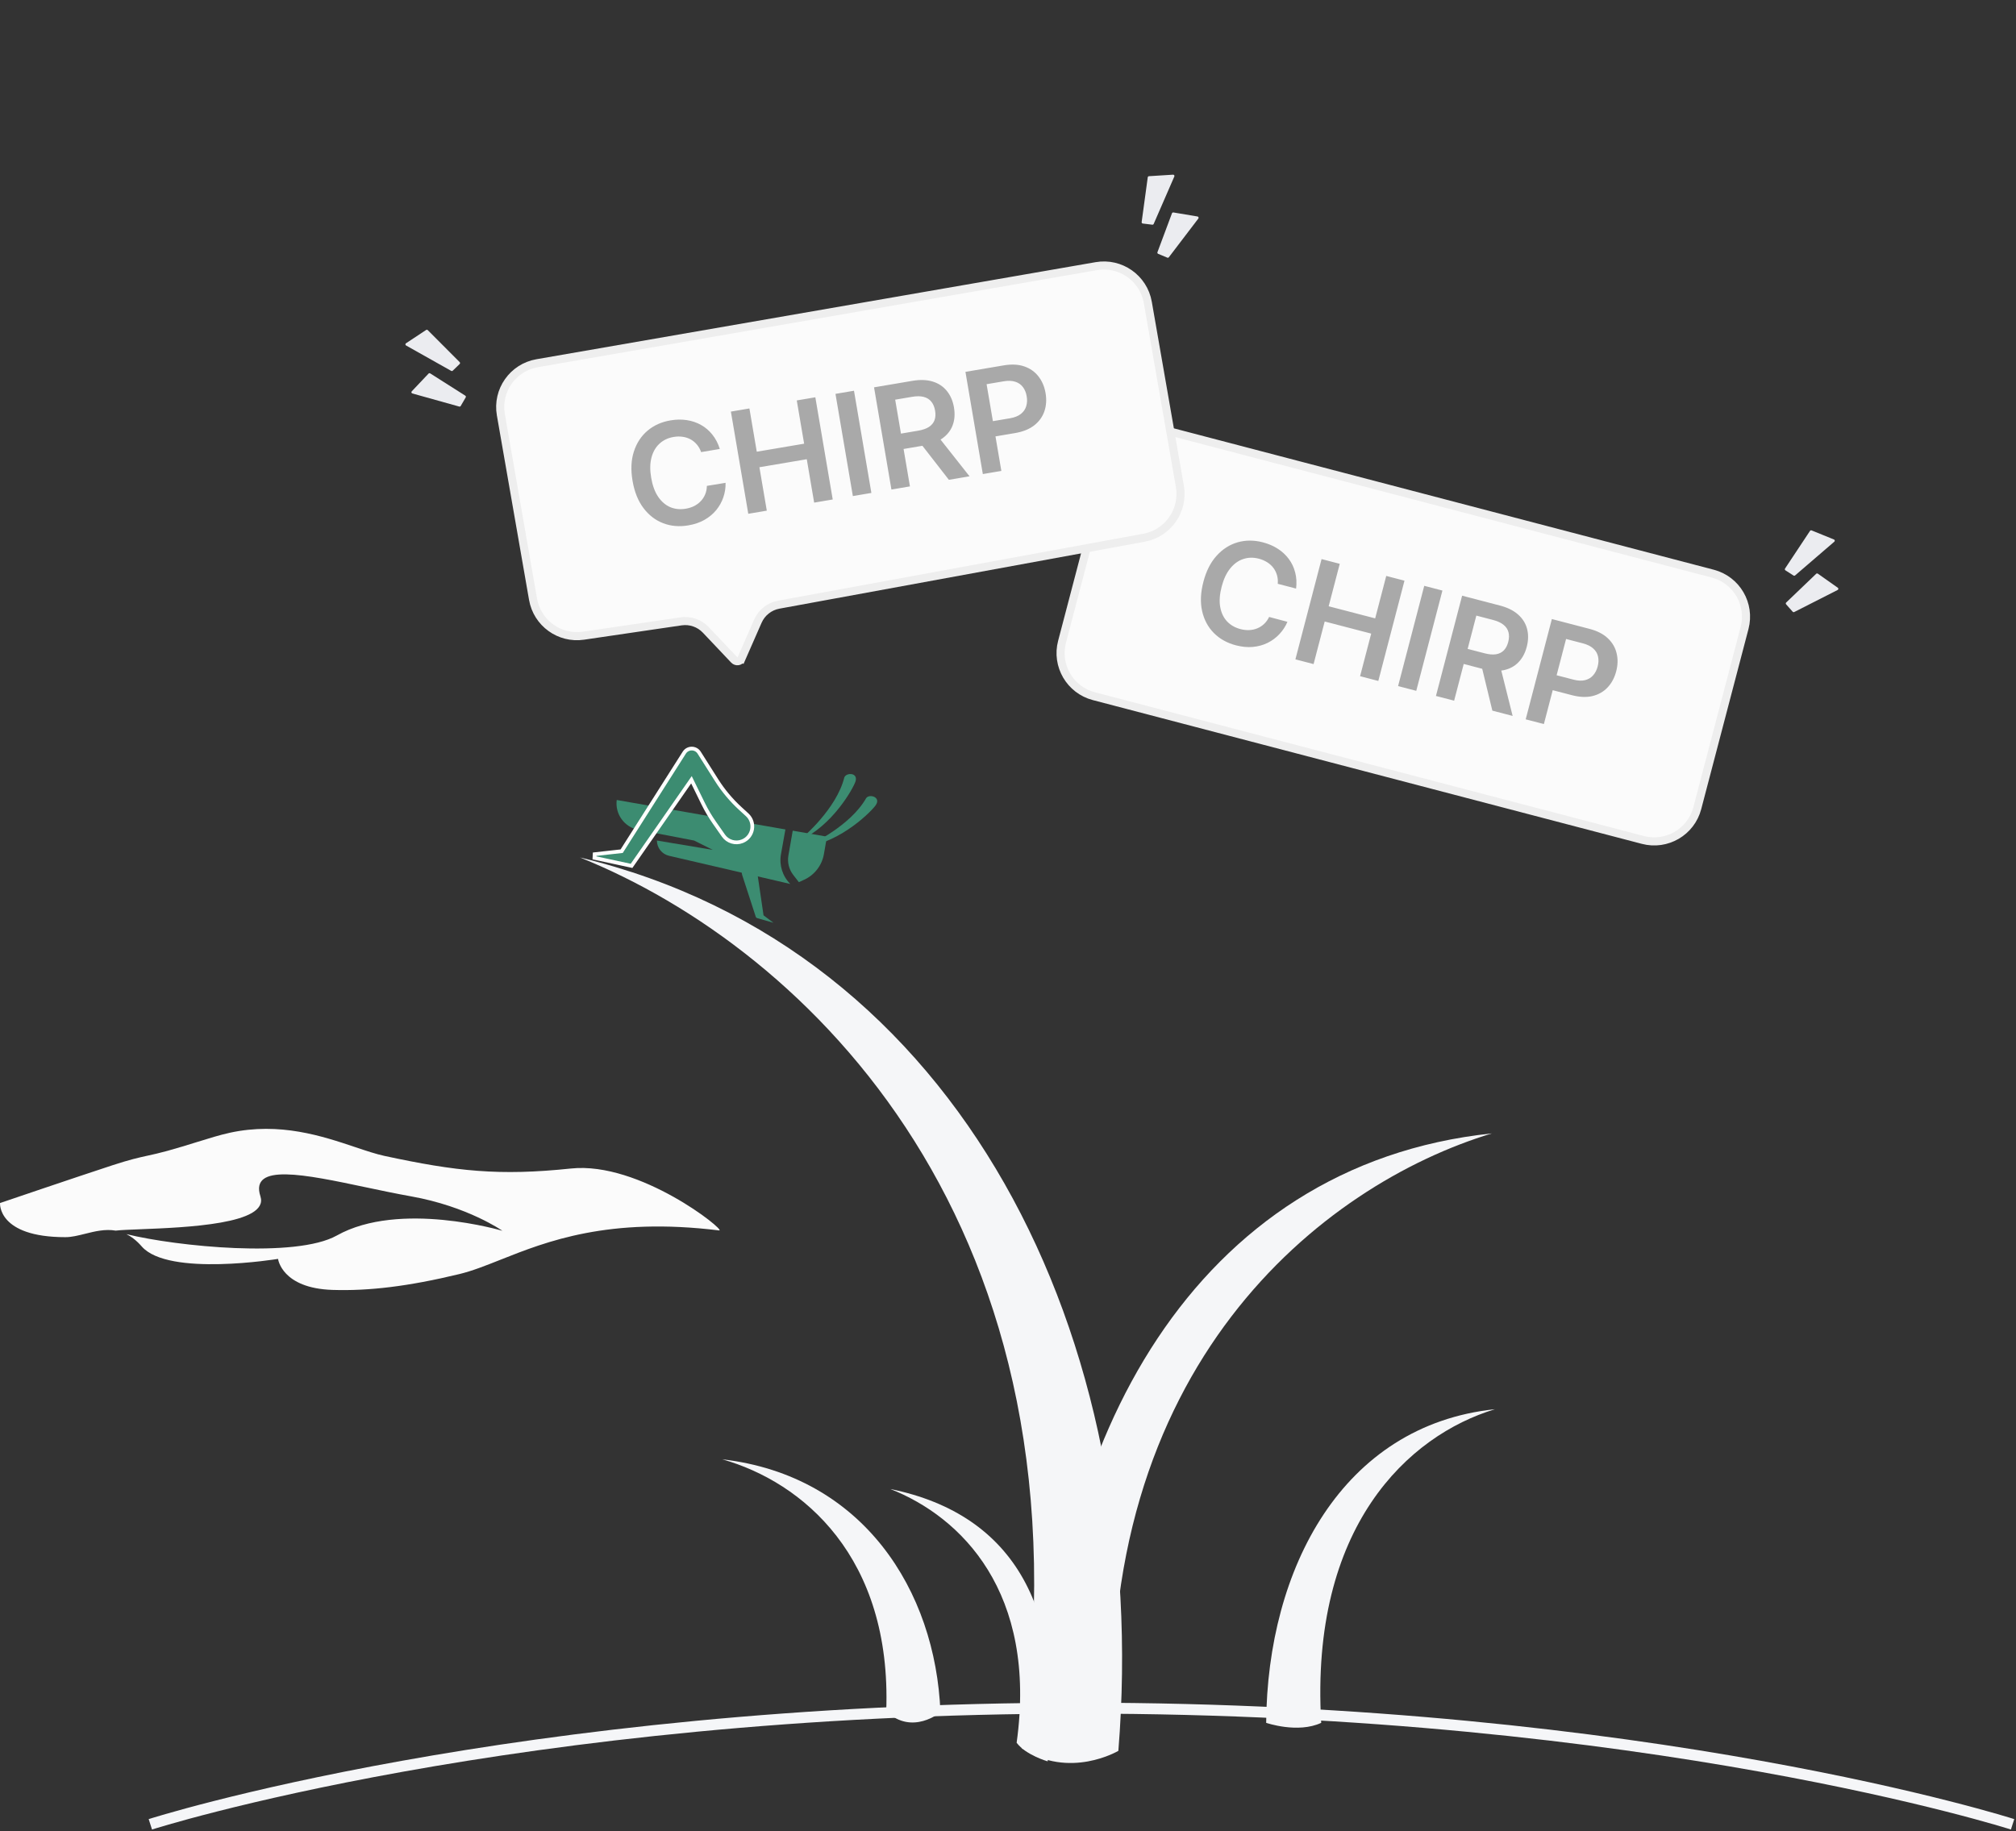 <svg width="295" height="268" viewBox="0 0 295 268" fill="none" xmlns="http://www.w3.org/2000/svg">
<rect x="0" y="0" width="295" height="268" fill="#333333" stroke="none"/>
<path d="M170.285 62.913C166.801 62.001 163.237 64.083 162.324 67.564L155.407 93.935C154.494 97.416 156.578 100.977 160.062 101.89L240.403 122.931C243.887 123.844 247.451 121.761 248.364 118.28L255.281 91.91C256.195 88.429 254.111 84.867 250.627 83.955L170.285 62.913Z" fill="#FBFBFB" stroke="#EEEEEE" stroke-width="1.185"/>
<path d="M189.656 86.142L186.974 85.443C187.013 84.984 186.973 84.558 186.856 84.165C186.74 83.768 186.56 83.41 186.317 83.091C186.073 82.773 185.771 82.503 185.41 82.281C185.055 82.056 184.653 81.885 184.204 81.768C183.406 81.56 182.646 81.576 181.925 81.817C181.204 82.053 180.57 82.51 180.02 83.188C179.472 83.861 179.054 84.75 178.766 85.853C178.473 86.976 178.401 87.967 178.549 88.827C178.703 89.683 179.035 90.387 179.545 90.938C180.061 91.486 180.715 91.863 181.509 92.07C181.949 92.184 182.375 92.234 182.787 92.219C183.205 92.2 183.597 92.116 183.963 91.967C184.334 91.818 184.668 91.604 184.965 91.325C185.268 91.046 185.516 90.703 185.709 90.294L188.387 91.007C188.105 91.678 187.716 92.276 187.222 92.8C186.733 93.326 186.16 93.753 185.502 94.082C184.846 94.406 184.125 94.605 183.339 94.681C182.555 94.752 181.725 94.674 180.851 94.446C179.56 94.11 178.486 93.511 177.628 92.65C176.771 91.789 176.197 90.719 175.908 89.44C175.619 88.161 175.68 86.733 176.091 85.156C176.504 83.575 177.15 82.3 178.031 81.331C178.913 80.357 179.939 79.703 181.108 79.37C182.277 79.037 183.502 79.037 184.783 79.371C185.601 79.584 186.331 79.896 186.974 80.309C187.617 80.721 188.155 81.221 188.589 81.808C189.024 82.391 189.335 83.048 189.522 83.781C189.714 84.509 189.759 85.296 189.656 86.142ZM189.556 96.5L193.384 81.825L196.044 82.518L194.423 88.731L201.228 90.503L202.849 84.291L205.516 84.986L201.688 99.66L199.021 98.965L200.647 92.731L193.842 90.959L192.216 97.193L189.556 96.5ZM211.069 86.432L207.241 101.107L204.581 100.414L208.409 85.739L211.069 86.432ZM210.122 101.857L213.95 87.183L219.457 88.617C220.585 88.911 221.48 89.353 222.143 89.944C222.811 90.536 223.248 91.237 223.456 92.046C223.669 92.852 223.654 93.723 223.41 94.659C223.164 95.6 222.75 96.364 222.168 96.952C221.592 97.537 220.867 97.917 219.994 98.093C219.123 98.263 218.123 98.202 216.995 97.908L213.073 96.886L213.648 94.68L217.212 95.608C217.872 95.78 218.436 95.83 218.904 95.758C219.373 95.681 219.754 95.492 220.047 95.191C220.346 94.886 220.563 94.474 220.699 93.953C220.835 93.432 220.848 92.961 220.739 92.54C220.63 92.114 220.391 91.75 220.02 91.45C219.65 91.144 219.133 90.905 218.469 90.732L216.031 90.097L212.782 102.55L210.122 101.857ZM219.443 97.184L221.344 104.78L218.375 104.007L216.539 96.427L219.443 97.184ZM223.255 105.278L227.083 90.603L232.589 92.038C233.718 92.332 234.609 92.788 235.264 93.408C235.924 94.029 236.354 94.758 236.554 95.596C236.761 96.43 236.742 97.313 236.499 98.245C236.254 99.186 235.837 99.97 235.25 100.597C234.662 101.225 233.927 101.648 233.043 101.867C232.16 102.08 231.152 102.04 230.019 101.745L226.369 100.794L226.939 98.609L230.231 99.466C230.89 99.638 231.46 99.664 231.941 99.544C232.421 99.424 232.814 99.19 233.12 98.841C233.43 98.493 233.653 98.059 233.789 97.538C233.925 97.018 233.941 96.532 233.839 96.082C233.742 95.634 233.509 95.244 233.141 94.913C232.779 94.579 232.266 94.326 231.601 94.153L229.163 93.518L225.915 105.971L223.255 105.278Z" fill="#A9A9A9"/>
<path d="M268.902 86.345L262.552 89.574C262.475 89.613 262.381 89.596 262.324 89.531L261.36 88.445C261.292 88.369 261.297 88.253 261.37 88.183L265.762 83.977C265.827 83.915 265.928 83.907 266.002 83.959L268.925 86.021C269.042 86.103 269.029 86.28 268.902 86.345Z" fill="#EBECF0"/>
<path d="M268.416 79.277L262.674 84.219C262.61 84.273 262.518 84.28 262.448 84.235L261.261 83.474C261.172 83.416 261.147 83.297 261.205 83.209L264.859 77.698C264.909 77.622 265.005 77.593 265.089 77.627L268.363 78.958C268.495 79.011 268.523 79.184 268.416 79.277Z" fill="#EBECF0"/>
<path d="M107.956 96.147L108.499 96.385L110.899 90.912C111.452 89.651 112.594 88.748 113.948 88.499L167.407 78.699C170.924 78.054 173.264 74.696 172.649 71.173L167.958 44.261C167.339 40.714 163.963 38.339 160.416 38.954L78.594 53.16C75.047 53.776 72.673 57.15 73.291 60.697L78 87.705C78.606 91.186 81.878 93.552 85.374 93.038L99.664 90.938C101.002 90.742 102.352 91.209 103.282 92.192L107.428 96.571C107.749 96.91 108.312 96.812 108.499 96.386L107.956 96.147Z" fill="#FBFBFB" stroke="#EEEEEE" stroke-width="1.185"/>
<path d="M105.329 65.706L102.597 66.168C102.443 65.734 102.232 65.361 101.964 65.051C101.695 64.736 101.384 64.483 101.031 64.292C100.678 64.102 100.291 63.979 99.871 63.925C99.456 63.865 99.019 63.874 98.561 63.952C97.748 64.09 97.062 64.416 96.504 64.931C95.945 65.442 95.554 66.119 95.332 66.963C95.109 67.802 95.093 68.784 95.284 69.909C95.479 71.053 95.821 71.987 96.31 72.71C96.802 73.428 97.394 73.934 98.085 74.228C98.781 74.516 99.532 74.591 100.34 74.454C100.788 74.379 101.197 74.249 101.567 74.066C101.94 73.878 102.263 73.64 102.535 73.354C102.812 73.067 103.028 72.734 103.184 72.357C103.345 71.979 103.43 71.564 103.438 71.112L106.172 70.664C106.191 71.392 106.083 72.097 105.848 72.778C105.618 73.458 105.271 74.082 104.807 74.652C104.342 75.216 103.767 75.695 103.082 76.086C102.397 76.473 101.609 76.742 100.718 76.892C99.403 77.115 98.178 77.01 97.042 76.576C95.907 76.142 94.944 75.401 94.155 74.353C93.365 73.305 92.834 71.977 92.561 70.371C92.286 68.759 92.351 67.331 92.756 66.085C93.159 64.835 93.825 63.818 94.754 63.034C95.682 62.251 96.799 61.748 98.104 61.528C98.936 61.386 99.73 61.372 100.486 61.485C101.241 61.597 101.937 61.832 102.574 62.19C103.21 62.543 103.764 63.015 104.235 63.607C104.71 64.192 105.075 64.892 105.329 65.706ZM109.496 75.195L106.951 60.239L109.661 59.78L110.738 66.111L117.668 64.937L116.591 58.606L119.308 58.146L121.852 73.102L119.135 73.562L118.055 67.209L111.124 68.383L112.205 74.736L109.496 75.195ZM124.964 57.187L127.508 72.143L124.799 72.602L122.254 57.646L124.964 57.187ZM130.442 71.646L127.898 56.69L133.506 55.74C134.655 55.545 135.653 55.582 136.5 55.849C137.352 56.115 138.039 56.575 138.561 57.228C139.086 57.875 139.431 58.676 139.593 59.63C139.756 60.589 139.693 61.456 139.404 62.232C139.12 63.001 138.615 63.645 137.892 64.163C137.168 64.677 136.232 65.031 135.083 65.225L131.088 65.902L130.705 63.653L134.335 63.038C135.007 62.924 135.541 62.738 135.938 62.481C136.334 62.218 136.604 61.89 136.747 61.495C136.894 61.094 136.923 60.629 136.832 60.098C136.742 59.567 136.56 59.132 136.287 58.793C136.013 58.449 135.646 58.215 135.184 58.093C134.722 57.966 134.152 57.96 133.475 58.075L130.992 58.495L133.152 71.187L130.442 71.646ZM137.016 63.56L141.871 69.71L138.848 70.222L134.058 64.061L137.016 63.56ZM143.817 69.38L141.273 54.424L146.882 53.474C148.031 53.28 149.031 53.331 149.883 53.627C150.74 53.923 151.432 54.411 151.958 55.094C152.489 55.77 152.835 56.583 152.997 57.532C153.16 58.491 153.103 59.377 152.825 60.191C152.548 61.004 152.051 61.692 151.336 62.254C150.619 62.811 149.684 63.187 148.53 63.383L144.813 64.013L144.434 61.785L147.786 61.218C148.458 61.104 148.988 60.894 149.377 60.587C149.765 60.281 150.027 59.906 150.162 59.462C150.302 59.018 150.327 58.531 150.236 58C150.146 57.469 149.962 57.02 149.684 56.651C149.41 56.282 149.038 56.022 148.567 55.871C148.099 55.715 147.527 55.694 146.851 55.809L144.368 56.229L146.527 68.921L143.817 69.38Z" fill="#A9A9A9"/>
<path d="M175.352 31.986L171.038 37.65C170.986 37.718 170.894 37.743 170.814 37.71L169.473 37.15C169.379 37.111 169.333 37.004 169.369 36.909L171.494 31.215C171.526 31.13 171.613 31.079 171.703 31.094L175.232 31.684C175.373 31.707 175.438 31.872 175.352 31.986Z" fill="#EBECF0"/>
<path d="M171.84 25.83L168.819 32.773C168.785 32.85 168.705 32.896 168.622 32.886L167.222 32.715C167.117 32.702 167.043 32.606 167.057 32.501L167.95 25.95C167.962 25.861 168.036 25.793 168.126 25.787L171.654 25.565C171.795 25.556 171.896 25.7 171.84 25.83Z" fill="#EBECF0"/>
<path d="M60.339 57.586L67.202 59.504C67.285 59.527 67.373 59.491 67.417 59.416L68.148 58.162C68.199 58.074 68.171 57.962 68.085 57.907L62.95 54.648C62.873 54.599 62.772 54.611 62.71 54.677L60.252 57.273C60.154 57.377 60.201 57.548 60.339 57.586Z" fill="#EBECF0"/>
<path d="M59.42 50.565L66.025 54.281C66.098 54.322 66.19 54.31 66.25 54.252L67.263 53.272C67.339 53.199 67.341 53.077 67.266 53.002L62.595 48.317C62.531 48.253 62.431 48.243 62.356 48.292L59.408 50.241C59.29 50.32 59.297 50.495 59.42 50.565Z" fill="#EBECF0"/>
<path d="M163.649 256.246C163.649 256.246 156.5 260.5 149.497 255.852C160.747 179.339 117.896 138.773 84.87 125.497C140.596 138.89 168.533 195.794 163.649 256.246Z" fill="#F5F6F8"/>
<path d="M152.923 255.535C152.923 255.535 159.04 256.754 163.037 255.972C159.786 199.87 193.551 173.379 218.306 165.881C174.686 170.457 153.238 211.447 152.923 255.535Z" fill="#F5F6F8"/>
<path d="M137.614 250.594C137.614 250.594 133.506 254.059 129.682 250.466C130.506 227.861 117.45 216.919 105.7 213.581C126.296 215.977 136.911 232.793 137.614 250.594Z" fill="#F5F6F8"/>
<path d="M185.278 252.148C185.278 252.148 189.912 253.745 193.331 252.148C191.667 223.425 206.079 210.087 218.753 206.247C196.421 208.591 185.44 229.576 185.278 252.148Z" fill="#F5F6F8"/>
<path d="M153.302 257.785C153.302 257.785 150.125 256.877 148.764 255.062C151.827 232.998 140.62 222 130.289 217.928C148.751 221.685 156.026 236.002 153.302 257.785Z" fill="#F5F6F8"/>
<path d="M90.245 117.083L114.929 121.393L114.278 125.03C113.994 126.614 114.504 128.235 115.641 129.373L97.895 125.248C96.859 125.007 96.126 124.083 96.126 123.019L104.296 124.381L101.572 123.019L93.402 121.448C91.362 121.056 89.979 119.144 90.245 117.083Z" fill="#3C8C71"/>
<path d="M116.072 128.044L116.895 129.109L117.659 128.761C119.186 128.066 120.272 126.662 120.561 125.01L121.008 122.449L116 121.575L115.367 125.198C115.191 126.203 115.447 127.236 116.072 128.044Z" fill="#3C8C71"/>
<path d="M125.175 114.397C125.629 113.036 123.813 113.036 123.545 113.793C122.417 118.369 117.459 122.563 117.459 122.563C117.459 122.563 117.197 122.897 117.005 123.017C121.865 120.814 124.853 115.36 125.175 114.397Z" fill="#3C8C71"/>
<path d="M128.154 117.83C128.957 116.64 127.207 116.153 126.746 116.81C124.431 120.916 118.529 123.627 118.529 123.627C118.529 123.627 118.188 123.878 117.97 123.942C123.244 123.124 127.586 118.671 128.154 117.83Z" fill="#3C8C71"/>
<path d="M86.987 125.554L87.014 125.017L90.969 124.577L100.132 110.156C100.638 109.359 101.803 109.359 102.309 110.158L104.855 114.177C105.826 115.711 106.997 117.109 108.335 118.336L109.334 119.251C110.595 120.408 110.216 122.485 108.626 123.121C107.624 123.521 106.479 123.18 105.86 122.296L104.547 120.42C103.919 119.523 103.361 118.578 102.879 117.594L101.179 114.123L92.52 126.576L92.416 126.725L92.239 126.687L86.987 125.554Z" fill="#3C8C71" stroke="white" stroke-width="0.545"/>
<path d="M110.592 134.18L108.596 128.037C108.36 127.309 108.902 126.563 109.667 126.563C110.226 126.563 110.7 126.972 110.781 127.525L111.729 133.964L113.181 135.054L110.788 134.37C110.695 134.343 110.622 134.272 110.592 134.18Z" fill="#3C8C71"/>
<path fill-rule="evenodd" clip-rule="evenodd" d="M28.774 167.161C27.451 167.572 26.033 168.013 24.518 168.43C23.309 168.763 22.454 168.95 21.623 169.133C20.29 169.425 19.016 169.705 16.436 170.549C11.104 172.294 0.003 176.072 0.003 176.072C0.003 176.072 -0.396 181.067 9.576 181.067C10.471 181.067 11.43 180.828 12.431 180.578C13.866 180.22 15.388 179.84 16.936 180.109C17.621 180.023 18.909 179.972 20.526 179.909C27.186 179.647 39.428 179.165 38.108 175.093C36.513 170.172 44.628 171.886 53.5 173.76C55.716 174.228 57.98 174.706 60.151 175.093C68.462 176.575 73.519 180.135 73.519 180.135C73.519 180.135 58.48 175.665 49.289 180.822C43.299 184.182 25.893 182.434 18.495 180.622C19.246 180.997 19.998 181.574 20.744 182.43C24.638 186.894 40.687 184.246 40.687 184.246C40.687 184.246 41.211 188.549 48.664 188.787C53.95 188.956 59.712 188.283 67.236 186.464C69.102 186.013 71.049 185.239 73.243 184.368C79.986 181.689 89.056 178.086 105.251 180.084C106.212 180.084 93.607 169.963 83.563 171.017C73.051 172.121 66.766 171.437 56.277 169.179C55.009 168.906 53.568 168.422 51.965 167.884C47.184 166.28 40.968 164.194 33.651 165.781C32.2 166.096 30.575 166.601 28.774 167.161Z" fill="#FBFBFB"/>
<path d="M22 267C22 267 75 250 158.25 250C241.5 250 294.5 267 294.5 267" stroke="#F5F6F8" stroke-width="1.6"/>
</svg>
